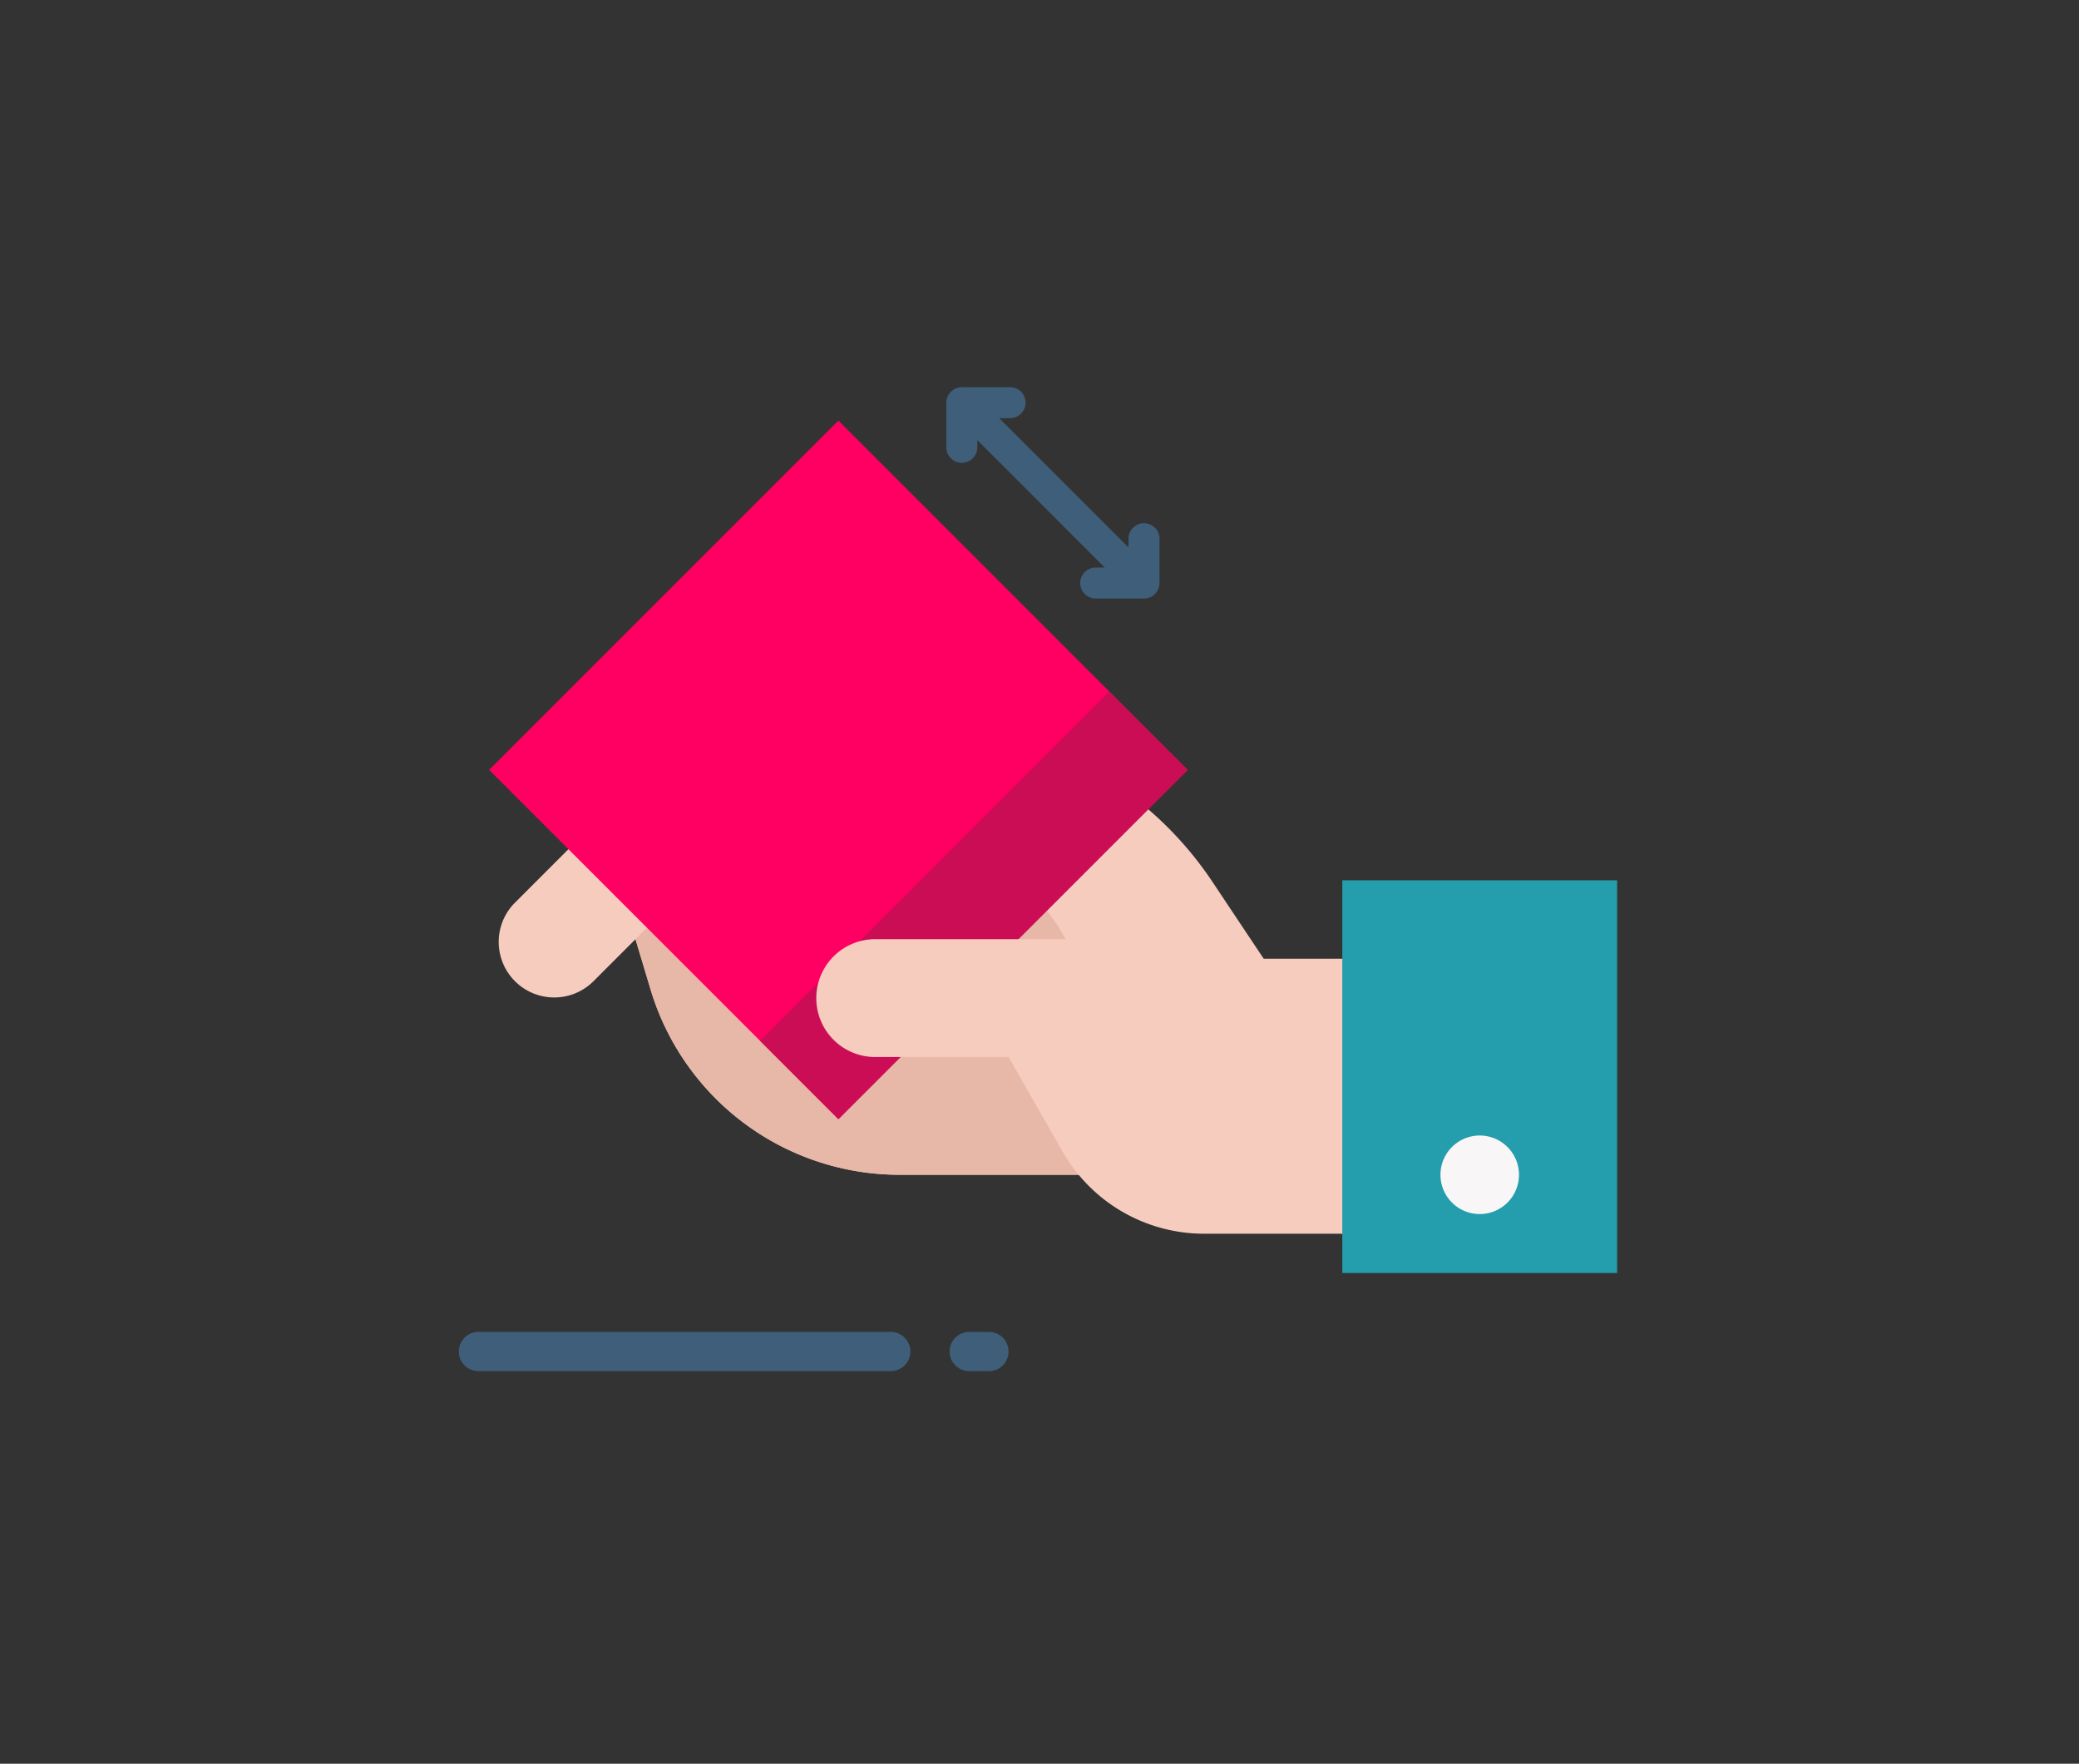 <svg xmlns="http://www.w3.org/2000/svg" width="290" height="246" viewBox="0 0 290 246">
  <rect x="0" y="0" width="290" height="246" fill="#333333" stroke="none"/>
  <g id="Grupo_54917" data-name="Grupo 54917" transform="translate(-180 -378)">
    <rect id="Rectángulo_5052" data-name="Rectángulo 5052" width="290" height="246" rx="8" transform="translate(180 378)" fill="none"/>
    <g id="Grupo_53838" data-name="Grupo 53838" transform="translate(244 432)">
      <g id="Grupo_54534" data-name="Grupo 54534" transform="translate(0 0)">
        <path id="Trazado_99165" data-name="Trazado 99165" d="M1080.541,1493.331V1454.99h-10.954l-7.15-10.724a49.679,49.679,0,0,0-41.364-22.139H990.167l-25.119,25.119A7.746,7.746,0,0,0,976,1458.2l5.947-5.947,2.106,7.016a36.259,36.259,0,0,0,34.739,25.842h39.836Z" transform="translate(-957.304 -1375.256)" fill="#f6ccbf"/>
        <g id="Grupo_53273" data-name="Grupo 53273" transform="translate(0 131.768)">
          <path id="Trazado_99166" data-name="Trazado 99166" d="M1017.969,1506.121H960.458a2.739,2.739,0,1,1,0-5.478h57.511a2.739,2.739,0,0,1,0,5.478Z" transform="translate(-957.719 -1500.643)" fill="#3e5e7a"/>
          <path id="Trazado_99167" data-name="Trazado 99167" d="M1026.515,1506.121h-2.739a2.739,2.739,0,1,1,0-5.478h2.739a2.739,2.739,0,1,1,0,5.478Z" transform="translate(-952.573 -1500.643)" fill="#3e5e7a"/>
        </g>
        <path id="Trazado_99168" data-name="Trazado 99168" d="M1037.526,1446.581a25.8,25.8,0,0,0-19.766-9.278H994.2l-13.688,13.712,2.106,7.016a36.261,36.261,0,0,0,34.739,25.842H1043.5v-20.779A25.788,25.788,0,0,0,1037.526,1446.581Z" transform="translate(-955.867 -1374.023)" fill="#e7b7a8"/>
        <rect id="Rectángulo_5262" data-name="Rectángulo 5262" width="68.898" height="68.898" transform="translate(52.949 4.663) rotate(45)" fill="#ff0062"/>
        <rect id="Rectángulo_5263" data-name="Rectángulo 5263" width="68.898" height="15.46" transform="translate(42.017 91.167) rotate(-45)" fill="#cb0d56"/>
        <path id="Trazado_99173" data-name="Trazado 99173" d="M1079.94,1491.067v-38.341h-30.125l-10.954-2.739h-26.72a8.218,8.218,0,1,0-.011,16.435h18.516l4.694,8.218,2.846,4.974a22.731,22.731,0,0,0,19.734,11.453Z" transform="translate(-953.964 -1372.992)" fill="#f6ccbf"/>
        <path id="Trazado_99174" data-name="Trazado 99174" d="M1071.694,1442.39h38.335v54.772h-38.335Z" transform="translate(-948.457 -1373.609)" fill="#249dac"/>
        <path id="Trazado_99175" data-name="Trazado 99175" d="M1089.834,1486.267a5.478,5.478,0,1,1,5.478-5.478,5.477,5.477,0,0,1-5.478,5.478Z" transform="translate(-947.427 -1370.934)" fill="#f8f6f7"/>
        <path id="Trazado_102130" data-name="Trazado 102130" d="M1048.183,1397.757a2.163,2.163,0,0,0-2.163,2.163v1.216l-18.031-18.032h1.472a2.163,2.163,0,1,0,0-4.325h-6.692c-.045,0-.088.011-.133.014s-.1.007-.146.014a2.139,2.139,0,0,0-.535.134l-.013,0h0a2.152,2.152,0,0,0-.491.3c-.035.027-.068.054-.1.083a2.2,2.2,0,0,0-.374.415l-.006.011a2.161,2.161,0,0,0-.235.494c-.015.043-.028.086-.04.129a2.149,2.149,0,0,0-.085.569v6.182a2.163,2.163,0,1,0,4.325,0v-.961l17.775,17.776h-1.215a2.163,2.163,0,1,0,0,4.325h6.692a2.163,2.163,0,0,0,2.162-2.163v-6.18A2.163,2.163,0,0,0,1048.183,1397.757Z" transform="translate(-952.608 -1378.779)" fill="#3e5e7a"/>
      </g>
    </g>
  </g>
</svg>
